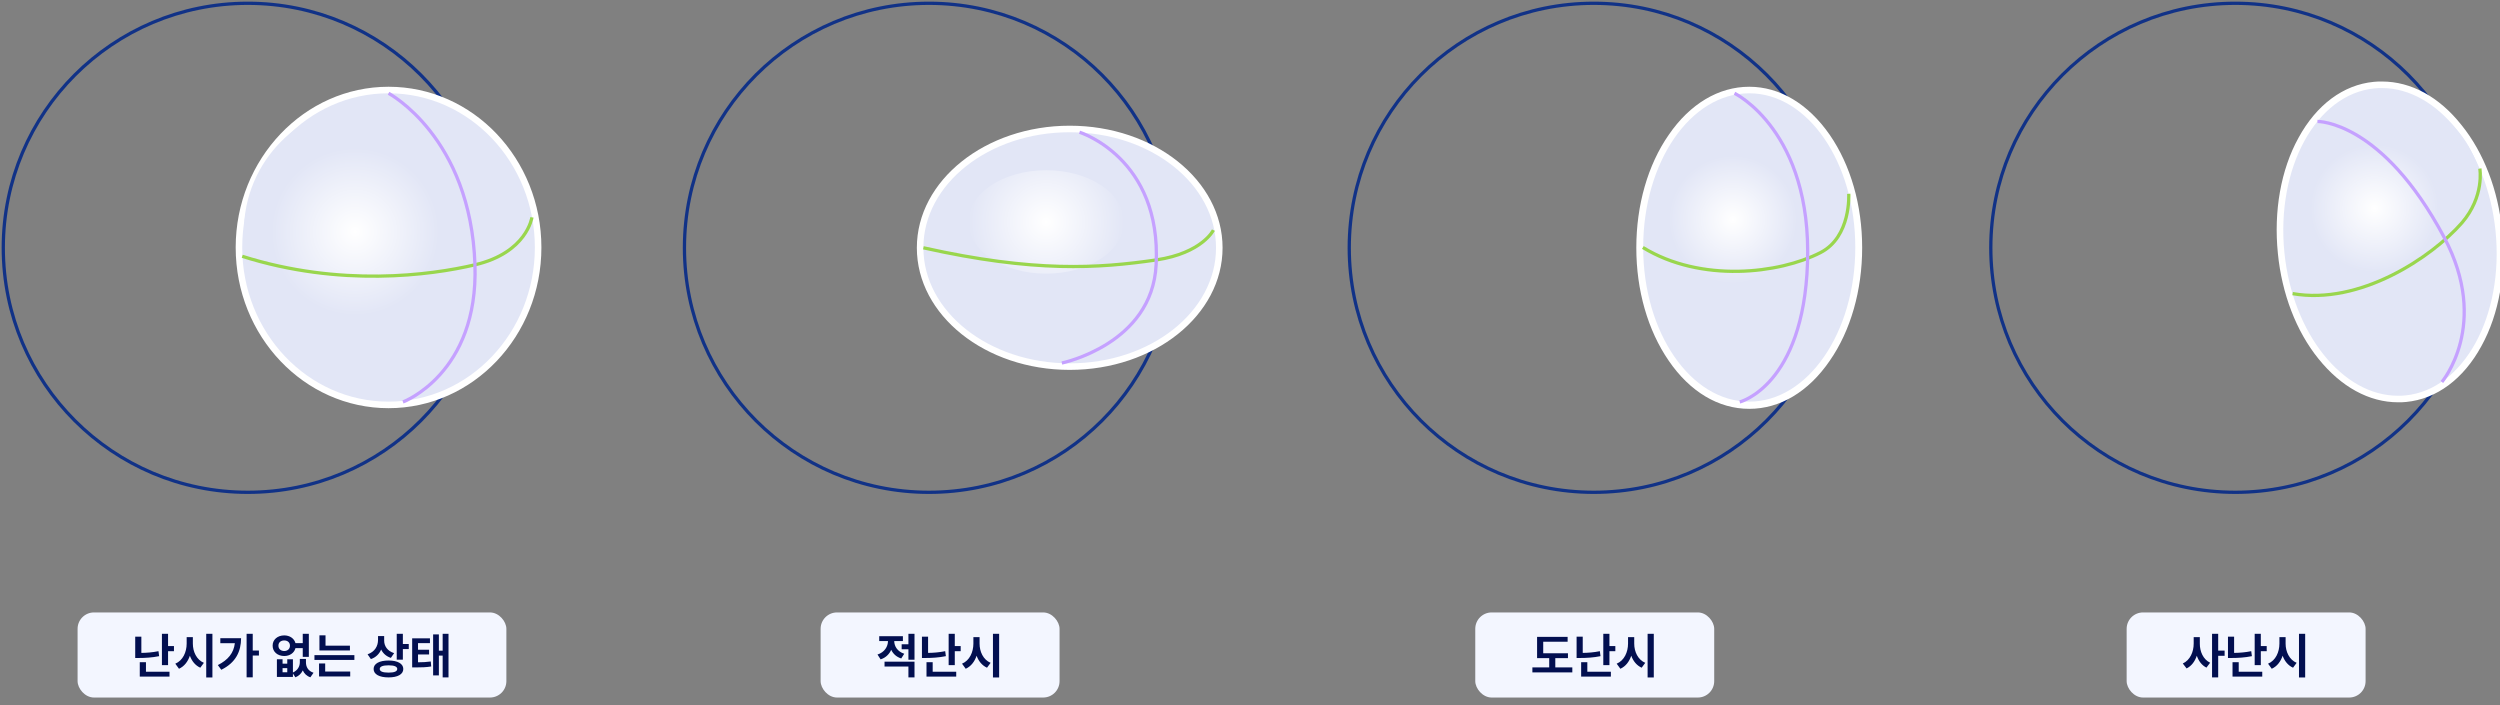 <?xml version="1.0" encoding="UTF-8"?>
<svg width="762px" height="215px" viewBox="0 0 762 215" version="1.1" xmlns="http://www.w3.org/2000/svg" xmlns:xlink="http://www.w3.org/1999/xlink">
    <rect x="0" y="0" width="762" height="215" fill="#808080" stroke="none"/>
    <title>Artboard</title>
    <defs>
        <radialGradient cx="49.96%" cy="49.94%" fx="49.96%" fy="49.94%" r="50.072%" gradientTransform="translate(0.5,0.499),scale(1,0.871),rotate(180),translate(-0.5,-0.499)" id="radialGradient-1">
            <stop stop-color="#E2E6F6" offset="0%"></stop>
            <stop stop-color="#E2E6F6" offset="58.12%"></stop>
            <stop stop-color="#E2E6F6" offset="100%"></stop>
        </radialGradient>
        <radialGradient cx="49.847%" cy="49.908%" fx="49.847%" fy="49.908%" r="49.977%" gradientTransform="translate(0.498,0.499),scale(1,0.871),rotate(180),translate(-0.498,-0.499)" id="radialGradient-2">
            <stop stop-color="#FFFFFF" offset="0%"></stop>
            <stop stop-color="#FFFFFF" stop-opacity="0" offset="100%"></stop>
        </radialGradient>
        <radialGradient cx="49.953%" cy="50.021%" fx="49.953%" fy="50.021%" r="50.072%" gradientTransform="translate(0.5,0.5),scale(1,0.871),rotate(180),translate(-0.5,-0.5)" id="radialGradient-3">
            <stop stop-color="#E2E6F6" offset="0%"></stop>
            <stop stop-color="#E2E6F6" offset="58.12%"></stop>
            <stop stop-color="#E2E6F6" offset="100%"></stop>
        </radialGradient>
        <radialGradient cx="49.837%" cy="50.032%" fx="49.837%" fy="50.032%" r="49.977%" gradientTransform="translate(0.498,0.5),scale(1,0.871),rotate(180),translate(-0.498,-0.5)" id="radialGradient-4">
            <stop stop-color="#FFFFFF" offset="0%"></stop>
            <stop stop-color="#FFFFFF" stop-opacity="0" offset="100%"></stop>
        </radialGradient>
        <radialGradient cx="49.972%" cy="50.07%" fx="49.972%" fy="50.07%" r="75.226%" gradientTransform="translate(0.5,0.501),scale(0.664,1),rotate(180),translate(-0.5,-0.501)" id="radialGradient-5">
            <stop stop-color="#E2E6F6" offset="0%"></stop>
            <stop stop-color="#E2E6F6" offset="58.12%"></stop>
            <stop stop-color="#E2E6F6" offset="100%"></stop>
        </radialGradient>
        <radialGradient cx="49.994%" cy="50.106%" fx="49.994%" fy="50.106%" r="75.327%" gradientTransform="translate(0.5,0.501),scale(0.664,1),rotate(180),translate(-0.5,-0.501)" id="radialGradient-6">
            <stop stop-color="#FFFFFF" offset="0%"></stop>
            <stop stop-color="#FFFFFF" stop-opacity="0" offset="100%"></stop>
        </radialGradient>
        <radialGradient cx="50.059%" cy="49.999%" fx="50.059%" fy="49.999%" r="50.062%" id="radialGradient-7">
            <stop stop-color="#E2E6F6" offset="0%"></stop>
            <stop stop-color="#E2E6F6" offset="58.12%"></stop>
            <stop stop-color="#E2E6F6" offset="100%"></stop>
        </radialGradient>
        <radialGradient cx="49.965%" cy="49.998%" fx="49.965%" fy="49.998%" r="50%" id="radialGradient-8">
            <stop stop-color="#FFFFFF" offset="0%"></stop>
            <stop stop-color="#FFFFFF" stop-opacity="0" offset="100%"></stop>
        </radialGradient>
    </defs>
    <g id="Artboard" stroke="none" stroke-width="1" fill="none" fill-rule="evenodd">
        <g id="F-13" transform="translate(1, 1)">
            <rect id="Rectangle" fill="#F3F6FF" fill-rule="nonzero" x="22.648" y="185.67" width="130.697" height="25.94" rx="5"></rect>
            <path d="M42.085,193.064 L42.085,198.004 C43.7,197.982 45.453,197.858 47.302,197.478 L47.507,198.997 C45.344,199.436 43.269,199.553 41.354,199.553 L40.214,199.553 L40.214,193.064 L42.085,193.064 Z M50.225,192.187 L50.225,195.914 L52.023,195.914 L52.023,197.478 L50.225,197.478 L50.225,201.731 L48.354,201.731 L48.354,192.187 L50.225,192.187 Z M50.663,203.747 L50.663,205.238 L41.602,205.238 L41.602,200.839 L43.488,200.839 L43.488,203.747 L50.663,203.747 Z M57.781,195.183 C57.781,197.623 58.891,200.079 61.142,201.03 L60.046,202.52 C58.526,201.833 57.474,200.511 56.875,198.867 C56.268,200.656 55.179,202.103 53.557,202.841 L52.432,201.292 C54.756,200.313 55.881,197.77 55.895,195.183 L55.895,193.196 L57.781,193.196 L57.781,195.183 Z M63.744,192.173 L63.744,205.501 L61.858,205.501 L61.858,192.173 L63.744,192.173 Z M76.034,192.173 L76.034,197.273 L77.92,197.273 L77.92,198.808 L76.034,198.808 L76.034,205.442 L74.164,205.442 L74.164,192.173 L76.034,192.173 Z M72.483,193.532 C72.468,197.507 70.919,200.956 66.447,203.149 L65.395,201.716 C68.544,200.138 70.232,198.019 70.583,195.051 L66.155,195.051 L66.155,193.532 L72.483,193.532 Z M85.125,199.948 L85.125,201.278 L86.557,201.278 L86.557,199.948 L88.281,199.948 L88.281,203.982 C89.757,203.323 90.386,202.081 90.386,200.868 L90.386,199.845 L92.257,199.845 L92.257,200.868 C92.242,202.228 92.9,203.514 94.566,204.055 L93.601,205.442 C92.454,205.048 91.716,204.288 91.292,203.338 C90.846,204.259 90.116,205.026 89.041,205.442 L88.281,204.288 L88.281,205.326 L83.4,205.326 L83.4,199.948 L85.125,199.948 Z M85.125,203.908 L86.557,203.908 L86.557,202.652 L85.125,202.652 L85.125,203.908 Z M85.636,192.67 C87.331,192.67 88.683,193.612 89.056,195.022 L91.277,195.022 L91.277,192.173 L93.133,192.173 L93.133,199.217 L91.277,199.217 L91.277,196.557 L89.056,196.557 C88.698,197.997 87.339,198.953 85.636,198.953 C83.59,198.953 82.085,197.653 82.099,195.797 C82.085,193.97 83.59,192.67 85.636,192.67 Z M85.636,194.204 C84.599,194.204 83.853,194.818 83.868,195.797 C83.853,196.805 84.599,197.419 85.636,197.434 C86.645,197.419 87.375,196.805 87.375,195.797 C87.375,194.818 86.645,194.204 85.636,194.204 Z M105.659,195.797 L105.659,197.258 L96.363,197.258 L96.363,192.64 L98.219,192.64 L98.219,195.797 L105.659,195.797 Z M107.017,198.691 L107.017,200.153 L94.843,200.153 L94.843,198.691 L107.017,198.691 Z M105.746,203.689 L105.746,205.18 L96.246,205.18 L96.246,201.234 L98.117,201.234 L98.117,203.689 L105.746,203.689 Z M116.093,194.262 C116.093,195.87 117.028,197.419 119.132,198.077 L118.139,199.524 C116.729,199.056 115.742,198.15 115.173,196.981 C114.595,198.326 113.564,199.377 112.045,199.889 L111.036,198.428 C113.258,197.682 114.208,195.914 114.223,194.088 L114.223,192.874 L116.093,192.874 L116.093,194.262 Z M121.793,192.173 L121.793,195.286 L123.59,195.286 L123.59,196.834 L121.793,196.834 L121.793,200.065 L119.923,200.065 L119.923,192.173 L121.793,192.173 Z M117.437,200.327 C120.185,200.327 121.924,201.278 121.924,202.9 C121.924,204.536 120.185,205.472 117.437,205.472 C114.632,205.472 112.878,204.536 112.878,202.9 C112.878,201.278 114.632,200.327 117.437,200.327 Z M117.437,201.789 C115.683,201.789 114.734,202.169 114.749,202.9 C114.734,203.659 115.683,204.011 117.437,204.011 C119.162,204.011 120.083,203.659 120.083,202.9 C120.083,202.169 119.162,201.789 117.437,201.789 Z M130.05,193.561 L130.05,195.037 L126.411,195.037 L126.411,197.04 L129.787,197.04 L129.787,198.471 L126.411,198.471 L126.411,200.868 C127.909,200.854 128.998,200.802 130.299,200.619 L130.43,202.14 C128.896,202.388 127.58,202.432 125.563,202.432 L124.628,202.432 L124.628,193.561 L130.05,193.561 Z M135.706,192.173 L135.706,205.472 L133.923,205.472 L133.923,198.823 L132.768,198.823 L132.768,204.858 L131.015,204.858 L131.015,192.363 L132.768,192.363 L132.768,197.331 L133.923,197.331 L133.923,192.173 L135.706,192.173 Z" id="Shape" fill="#020F50" fill-rule="nonzero"></path>
            <rect id="Rectangle" fill="#F3F6FF" fill-rule="nonzero" x="249.123" y="185.67" width="72.831" height="25.94" rx="5"></rect>
            <path d="M274.205,192.918 L274.205,194.394 L271.56,194.394 C271.574,195.965 272.51,197.573 274.614,198.267 L273.694,199.7 C272.218,199.232 271.209,198.267 270.64,197.069 C270.04,198.399 268.98,199.472 267.41,199.977 L266.459,198.5 C268.644,197.799 269.638,196.053 269.66,194.394 L266.986,194.394 L266.986,192.918 L274.205,192.918 Z M277.742,200.678 L277.742,205.472 L275.886,205.472 L275.886,202.169 L268.608,202.169 L268.608,200.678 L277.742,200.678 Z M277.742,192.173 L277.742,200.094 L275.886,200.094 L275.886,196.893 L273.825,196.893 L273.825,195.374 L275.886,195.374 L275.886,192.173 L277.742,192.173 Z M281.879,193.064 L281.879,198.004 C283.493,197.982 285.247,197.858 287.095,197.478 L287.3,198.997 C285.137,199.436 283.062,199.553 281.147,199.553 L280.008,199.553 L280.008,193.064 L281.879,193.064 Z M290.019,192.187 L290.019,195.914 L291.817,195.914 L291.817,197.478 L290.019,197.478 L290.019,201.731 L288.148,201.731 L288.148,192.187 L290.019,192.187 Z M290.457,203.747 L290.457,205.238 L281.396,205.238 L281.396,200.839 L283.281,200.839 L283.281,203.747 L290.457,203.747 Z M297.574,195.183 C297.574,197.623 298.685,200.079 300.935,201.03 L299.839,202.52 C298.319,201.833 297.267,200.511 296.668,198.867 C296.062,200.656 294.973,202.103 293.351,202.841 L292.226,201.292 C294.549,200.313 295.675,197.77 295.689,195.183 L295.689,193.196 L297.574,193.196 L297.574,195.183 Z M303.537,192.173 L303.537,205.501 L301.652,205.501 L301.652,192.173 L303.537,192.173 Z" id="Shape" fill="#020F50" fill-rule="nonzero"></path>
            <rect id="Rectangle" fill="#F3F6FF" fill-rule="nonzero" x="448.661" y="185.67" width="72.831" height="25.94" rx="5"></rect>
            <path d="M476.915,198.12 L476.915,199.597 L473.057,199.597 L473.057,202.432 L478.245,202.432 L478.245,203.952 L466.071,203.952 L466.071,202.432 L471.2,202.432 L471.2,199.597 L467.503,199.597 L467.503,193.108 L476.812,193.108 L476.812,194.598 L469.373,194.598 L469.373,198.12 L476.915,198.12 Z M481.417,193.064 L481.417,198.004 C483.031,197.982 484.785,197.858 486.633,197.478 L486.838,198.997 C484.675,199.436 482.6,199.553 480.685,199.553 L479.546,199.553 L479.546,193.064 L481.417,193.064 Z M489.557,192.187 L489.557,195.914 L491.355,195.914 L491.355,197.478 L489.557,197.478 L489.557,201.731 L487.686,201.731 L487.686,192.187 L489.557,192.187 Z M489.995,203.747 L489.995,205.238 L480.934,205.238 L480.934,200.839 L482.819,200.839 L482.819,203.747 L489.995,203.747 Z M497.112,195.183 C497.112,197.623 498.223,200.079 500.473,201.03 L499.377,202.52 C497.857,201.833 496.805,200.511 496.206,198.867 C495.6,200.656 494.511,202.103 492.889,202.841 L491.764,201.292 C494.087,200.313 495.213,197.77 495.227,195.183 L495.227,193.196 L497.112,193.196 L497.112,195.183 Z M503.075,192.173 L503.075,205.501 L501.19,205.501 L501.19,192.173 L503.075,192.173 Z" id="Shape" fill="#020F50" fill-rule="nonzero"></path>
            <rect id="Rectangle" fill="#F3F6FF" fill-rule="nonzero" x="647.202" y="185.67" width="72.831" height="25.94" rx="5"></rect>
            <path d="M669.507,195.183 C669.492,197.566 670.516,199.977 672.649,201 L671.523,202.49 C670.099,201.789 669.142,200.474 668.586,198.867 C668.009,200.591 666.979,202.001 665.473,202.739 L664.319,201.234 C666.57,200.196 667.636,197.653 667.636,195.183 L667.636,193.196 L669.507,193.196 L669.507,195.183 Z M675.104,192.173 L675.104,197.302 L677.063,197.302 L677.063,198.881 L675.104,198.881 L675.104,205.472 L673.233,205.472 L673.233,192.173 L675.104,192.173 Z M679.957,193.064 L679.957,198.004 C681.571,197.982 683.325,197.858 685.174,197.478 L685.378,198.997 C683.215,199.436 681.14,199.553 679.226,199.553 L678.086,199.553 L678.086,193.064 L679.957,193.064 Z M688.097,192.187 L688.097,195.914 L689.895,195.914 L689.895,197.478 L688.097,197.478 L688.097,201.731 L686.226,201.731 L686.226,192.187 L688.097,192.187 Z M688.535,203.747 L688.535,205.238 L679.474,205.238 L679.474,200.839 L681.36,200.839 L681.36,203.747 L688.535,203.747 Z M695.653,195.183 C695.653,197.623 696.763,200.079 699.014,201.03 L697.917,202.52 C696.398,201.833 695.345,200.511 694.747,198.867 C694.14,200.656 693.052,202.103 691.429,202.841 L690.304,201.292 C692.628,200.313 693.753,197.77 693.767,195.183 L693.767,193.196 L695.653,193.196 L695.653,195.183 Z M701.616,192.173 L701.616,205.501 L699.73,205.501 L699.73,192.173 L701.616,192.173 Z" id="Shape" fill="#020F50" fill-rule="nonzero"></path>
            <g id="Group">
                <path d="M680.325,149.055 C721.486,149.055 754.852,115.688 754.852,74.527 C754.852,33.367 721.486,2.21531686e-15 680.325,2.21531686e-15 C639.164,2.21531686e-15 605.798,33.367 605.798,74.527 C605.798,115.688 639.164,149.055 680.325,149.055 Z" id="Path" stroke="#113287"></path>
                <path d="M729.91,120.621 C712.451,120.621 696.787,101.066 694.293,76.124 C691.599,49.785 704.369,26.838 722.627,24.942 C723.425,24.842 724.223,24.842 725.022,24.842 C742.481,24.842 758.145,44.397 760.639,69.34 C763.333,95.678 750.562,118.625 732.305,120.521 C731.507,120.621 730.708,120.621 729.91,120.621 Z" id="Path" fill="#E2E6F6" fill-rule="nonzero"></path>
                <path d="M725.022,25.84 C741.882,25.84 757.147,44.796 759.641,69.439 C762.235,95.279 749.964,117.727 732.205,119.523 C731.407,119.623 730.708,119.623 729.91,119.623 C713.049,119.623 697.785,100.667 695.29,76.024 C692.696,50.184 704.968,27.736 722.727,25.94 C723.525,25.84 724.323,25.84 725.022,25.84 Z M725.022,23.845 C724.223,23.845 723.325,23.845 722.527,23.945 C713.249,24.842 705.068,30.928 699.58,41.005 C694.193,50.782 691.998,63.353 693.295,76.224 C694.492,88.495 698.882,99.969 705.666,108.349 C712.55,116.929 721.131,121.618 729.91,121.618 C730.708,121.618 731.606,121.618 732.404,121.519 C741.683,120.621 749.864,114.535 755.351,104.458 C760.739,94.681 762.934,82.11 761.637,69.24 C760.44,56.968 756.05,45.495 749.265,37.114 C742.481,28.534 733.901,23.845 725.022,23.845 Z" id="Shape" fill="#FFFFFF" fill-rule="nonzero"></path>
                <path d="M726.718,96.676 C743.138,96.676 756.449,81.4 756.449,62.555 C756.449,43.711 743.138,28.434 726.718,28.434 C710.298,28.434 696.986,43.711 696.986,62.555 C696.986,81.4 710.298,96.676 726.718,96.676 Z" id="Path" fill="url(#radialGradient-1)" fill-rule="nonzero"></path>
                <path d="M722.827,85.003 C733.627,85.003 742.381,74.953 742.381,62.555 C742.381,50.157 733.627,40.107 722.827,40.107 C712.027,40.107 703.272,50.157 703.272,62.555 C703.272,74.953 712.027,85.003 722.827,85.003 Z" id="Path" fill="url(#radialGradient-2)" fill-rule="nonzero"></path>
                <path d="M754.852,50.383 C754.852,50.383 756.349,58.864 749.365,66.945 C740.087,77.52 718.237,92.087 697.785,88.495" id="Path" stroke="#99D64D"></path>
                <path d="M705.367,36.017 C705.367,36.017 725.022,35.717 743.978,71.335 C758.145,97.973 743.279,115.433 743.279,115.433" id="Path" stroke="#C5A1FF"></path>
                <path d="M484.778,149.055 C525.938,149.055 559.305,115.688 559.305,74.527 C559.305,33.367 525.938,2.21531686e-15 484.778,2.21531686e-15 C443.617,2.21531686e-15 410.25,33.367 410.25,74.527 C410.25,115.688 443.617,149.055 484.778,149.055 Z" id="Path" stroke="#113287"></path>
                <path d="M532.168,122.516 C513.811,122.516 498.845,100.966 498.845,74.527 C498.845,48.089 513.811,26.539 532.168,26.539 C550.526,26.539 565.491,48.089 565.491,74.527 C565.491,100.966 550.526,122.516 532.168,122.516 Z" id="Path" fill="#E2E6F6" fill-rule="nonzero"></path>
                <path d="M532.168,27.436 C550.027,27.436 564.493,48.488 564.493,74.428 C564.493,100.368 550.027,121.419 532.168,121.419 C514.309,121.419 499.843,100.368 499.843,74.428 C499.843,48.488 514.21,27.436 532.168,27.436 Z M532.168,25.441 C522.89,25.441 514.11,30.629 507.625,40.107 C501.24,49.286 497.748,61.557 497.748,74.527 C497.748,87.497 501.24,99.669 507.625,108.948 C514.11,118.426 522.79,123.614 532.168,123.614 C541.546,123.614 550.226,118.426 556.711,108.948 C563.096,99.769 566.588,87.497 566.588,74.527 C566.588,61.557 563.096,49.386 556.711,40.107 C550.126,30.629 541.447,25.441 532.168,25.441 Z" id="Shape" fill="#FFFFFF" fill-rule="nonzero"></path>
                <path d="M531.17,100.068 C547.59,100.068 560.902,84.792 560.902,65.947 C560.902,47.103 547.59,31.826 531.17,31.826 C514.75,31.826 501.439,47.103 501.439,65.947 C501.439,84.792 514.75,100.068 531.17,100.068 Z" id="Path" fill="url(#radialGradient-3)" fill-rule="nonzero"></path>
                <path d="M527.279,88.395 C538.079,88.395 546.834,78.345 546.834,65.947 C546.834,53.55 538.079,43.499 527.279,43.499 C516.479,43.499 507.725,53.55 507.725,65.947 C507.725,78.345 516.479,88.395 527.279,88.395 Z" id="Path" fill="url(#radialGradient-4)" fill-rule="nonzero"></path>
                <path d="M562.498,58.066 C562.498,58.066 563.296,71.235 553.818,76.024 C541.347,82.409 517.502,85.302 499.743,74.428" id="Path" stroke="#99D64D"></path>
                <path d="M527.678,27.436 C527.678,27.436 551.324,38.91 549.927,79.217 C548.63,116.63 529.275,121.519 529.275,121.519" id="Path" stroke="#C5A1FF"></path>
                <path d="M282.147,149.055 C323.308,149.055 356.674,115.688 356.674,74.527 C356.674,33.367 323.308,2.21531686e-15 282.147,2.21531686e-15 C240.986,2.21531686e-15 207.619,33.367 207.619,74.527 C207.619,115.688 240.986,149.055 282.147,149.055 Z" id="Path" stroke="#113287"></path>
                <path d="M325.048,110.744 C350.228,110.744 370.642,94.529 370.642,74.527 C370.642,54.526 350.228,38.311 325.048,38.311 C299.867,38.311 279.453,54.526 279.453,74.527 C279.453,94.529 299.867,110.744 325.048,110.744 Z" id="Path" fill="#E2E6F6" fill-rule="nonzero"></path>
                <path d="M325.048,39.309 C349.691,39.309 369.644,55.072 369.644,74.527 C369.644,93.982 349.691,109.746 325.048,109.746 C300.405,109.746 280.451,93.982 280.451,74.527 C280.451,55.072 300.405,39.309 325.048,39.309 Z M325.048,37.314 C299.407,37.314 278.455,53.975 278.455,74.527 C278.455,95.08 299.307,111.741 325.048,111.741 C350.788,111.741 371.64,95.08 371.64,74.527 C371.64,53.975 350.788,37.314 325.048,37.314 Z" id="Shape" fill="#FFFFFF" fill-rule="nonzero"></path>
                <path d="M322.653,90.69 C342.655,90.69 358.869,79.925 358.869,66.646 C358.869,53.366 342.655,42.601 322.653,42.601 C302.651,42.601 286.437,53.366 286.437,66.646 C286.437,79.925 302.651,90.69 322.653,90.69 Z" id="Path" fill="url(#radialGradient-5)" fill-rule="nonzero"></path>
                <path d="M317.864,82.409 C330.978,82.409 341.609,75.352 341.609,66.646 C341.609,57.94 330.978,50.882 317.864,50.882 C304.751,50.882 294.119,57.94 294.119,66.646 C294.119,75.352 304.751,82.409 317.864,82.409 Z" id="Path" fill="url(#radialGradient-6)" fill-rule="nonzero"></path>
                <path d="M368.846,69.14 C368.846,69.14 365.454,76.124 351.486,78.219 C333.728,80.813 314.372,82.11 280.451,74.527" id="Path" stroke="#99D64D"></path>
                <path d="M328.041,39.309 C328.041,39.309 353.083,47.091 351.387,79.716 C350.189,103.959 322.653,109.646 322.653,109.646" id="Path" stroke="#C5A1FF"></path>
                <path d="M74.527,149.055 C115.687,149.055 149.055,115.688 149.055,74.527 C149.055,33.367 115.687,2.21531686e-15 74.527,2.21531686e-15 C33.367,2.21531686e-15 7.86437484e-15,33.367 7.86437484e-15,74.527 C7.86437484e-15,115.688 33.367,149.055 74.527,149.055 Z" id="Path" stroke="#113287"></path>
                <path d="M117.428,122.516 C142.609,122.516 163.023,101.031 163.023,74.527 C163.023,48.024 142.609,26.539 117.428,26.539 C92.247,26.539 71.834,48.024 71.834,74.527 C71.834,101.031 92.247,122.516 117.428,122.516 Z" id="Path" fill="#E2E6F6" fill-rule="nonzero"></path>
                <path d="M117.428,27.436 C142.071,27.436 162.025,48.488 162.025,74.428 C162.025,100.368 142.071,121.419 117.428,121.419 C92.785,121.419 72.831,100.368 72.831,74.428 C72.831,48.488 92.785,27.436 117.428,27.436 Z M117.428,25.441 C91.787,25.441 70.836,47.39 70.836,74.428 C70.836,101.465 91.688,123.414 117.428,123.414 C143.169,123.414 164.02,101.465 164.02,74.428 C164.02,47.39 143.169,25.441 117.428,25.441 Z" id="Shape" fill="#FFFFFF" fill-rule="nonzero"></path>
                <path d="M112.34,108.648 C133.884,108.648 151.35,91.183 151.35,69.639 C151.35,48.094 133.884,30.629 112.34,30.629 C90.795,30.629 73.33,48.094 73.33,69.639 C73.33,91.183 90.795,108.648 112.34,108.648 Z" id="Path" fill="url(#radialGradient-7)" fill-rule="nonzero"></path>
                <path d="M107.252,95.279 C121.412,95.279 132.893,83.8 132.893,69.639 C132.893,55.478 121.412,43.998 107.252,43.998 C93.091,43.998 81.611,55.478 81.611,69.639 C81.611,83.8 93.091,95.279 107.252,95.279 Z" id="Path" fill="url(#radialGradient-8)" fill-rule="nonzero"></path>
                <path d="M161.127,65.249 C161.127,65.249 159.631,76.024 143.767,79.715 C130.099,82.908 102.762,86.599 72.831,77.121" id="Path" stroke="#99D64D"></path>
                <path d="M117.428,27.436 C117.428,27.436 142.47,40.706 143.767,79.715 C144.865,112.938 121.818,121.519 121.818,121.519" id="Path" stroke="#C5A1FF"></path>
            </g>
        </g>
    </g>
</svg>